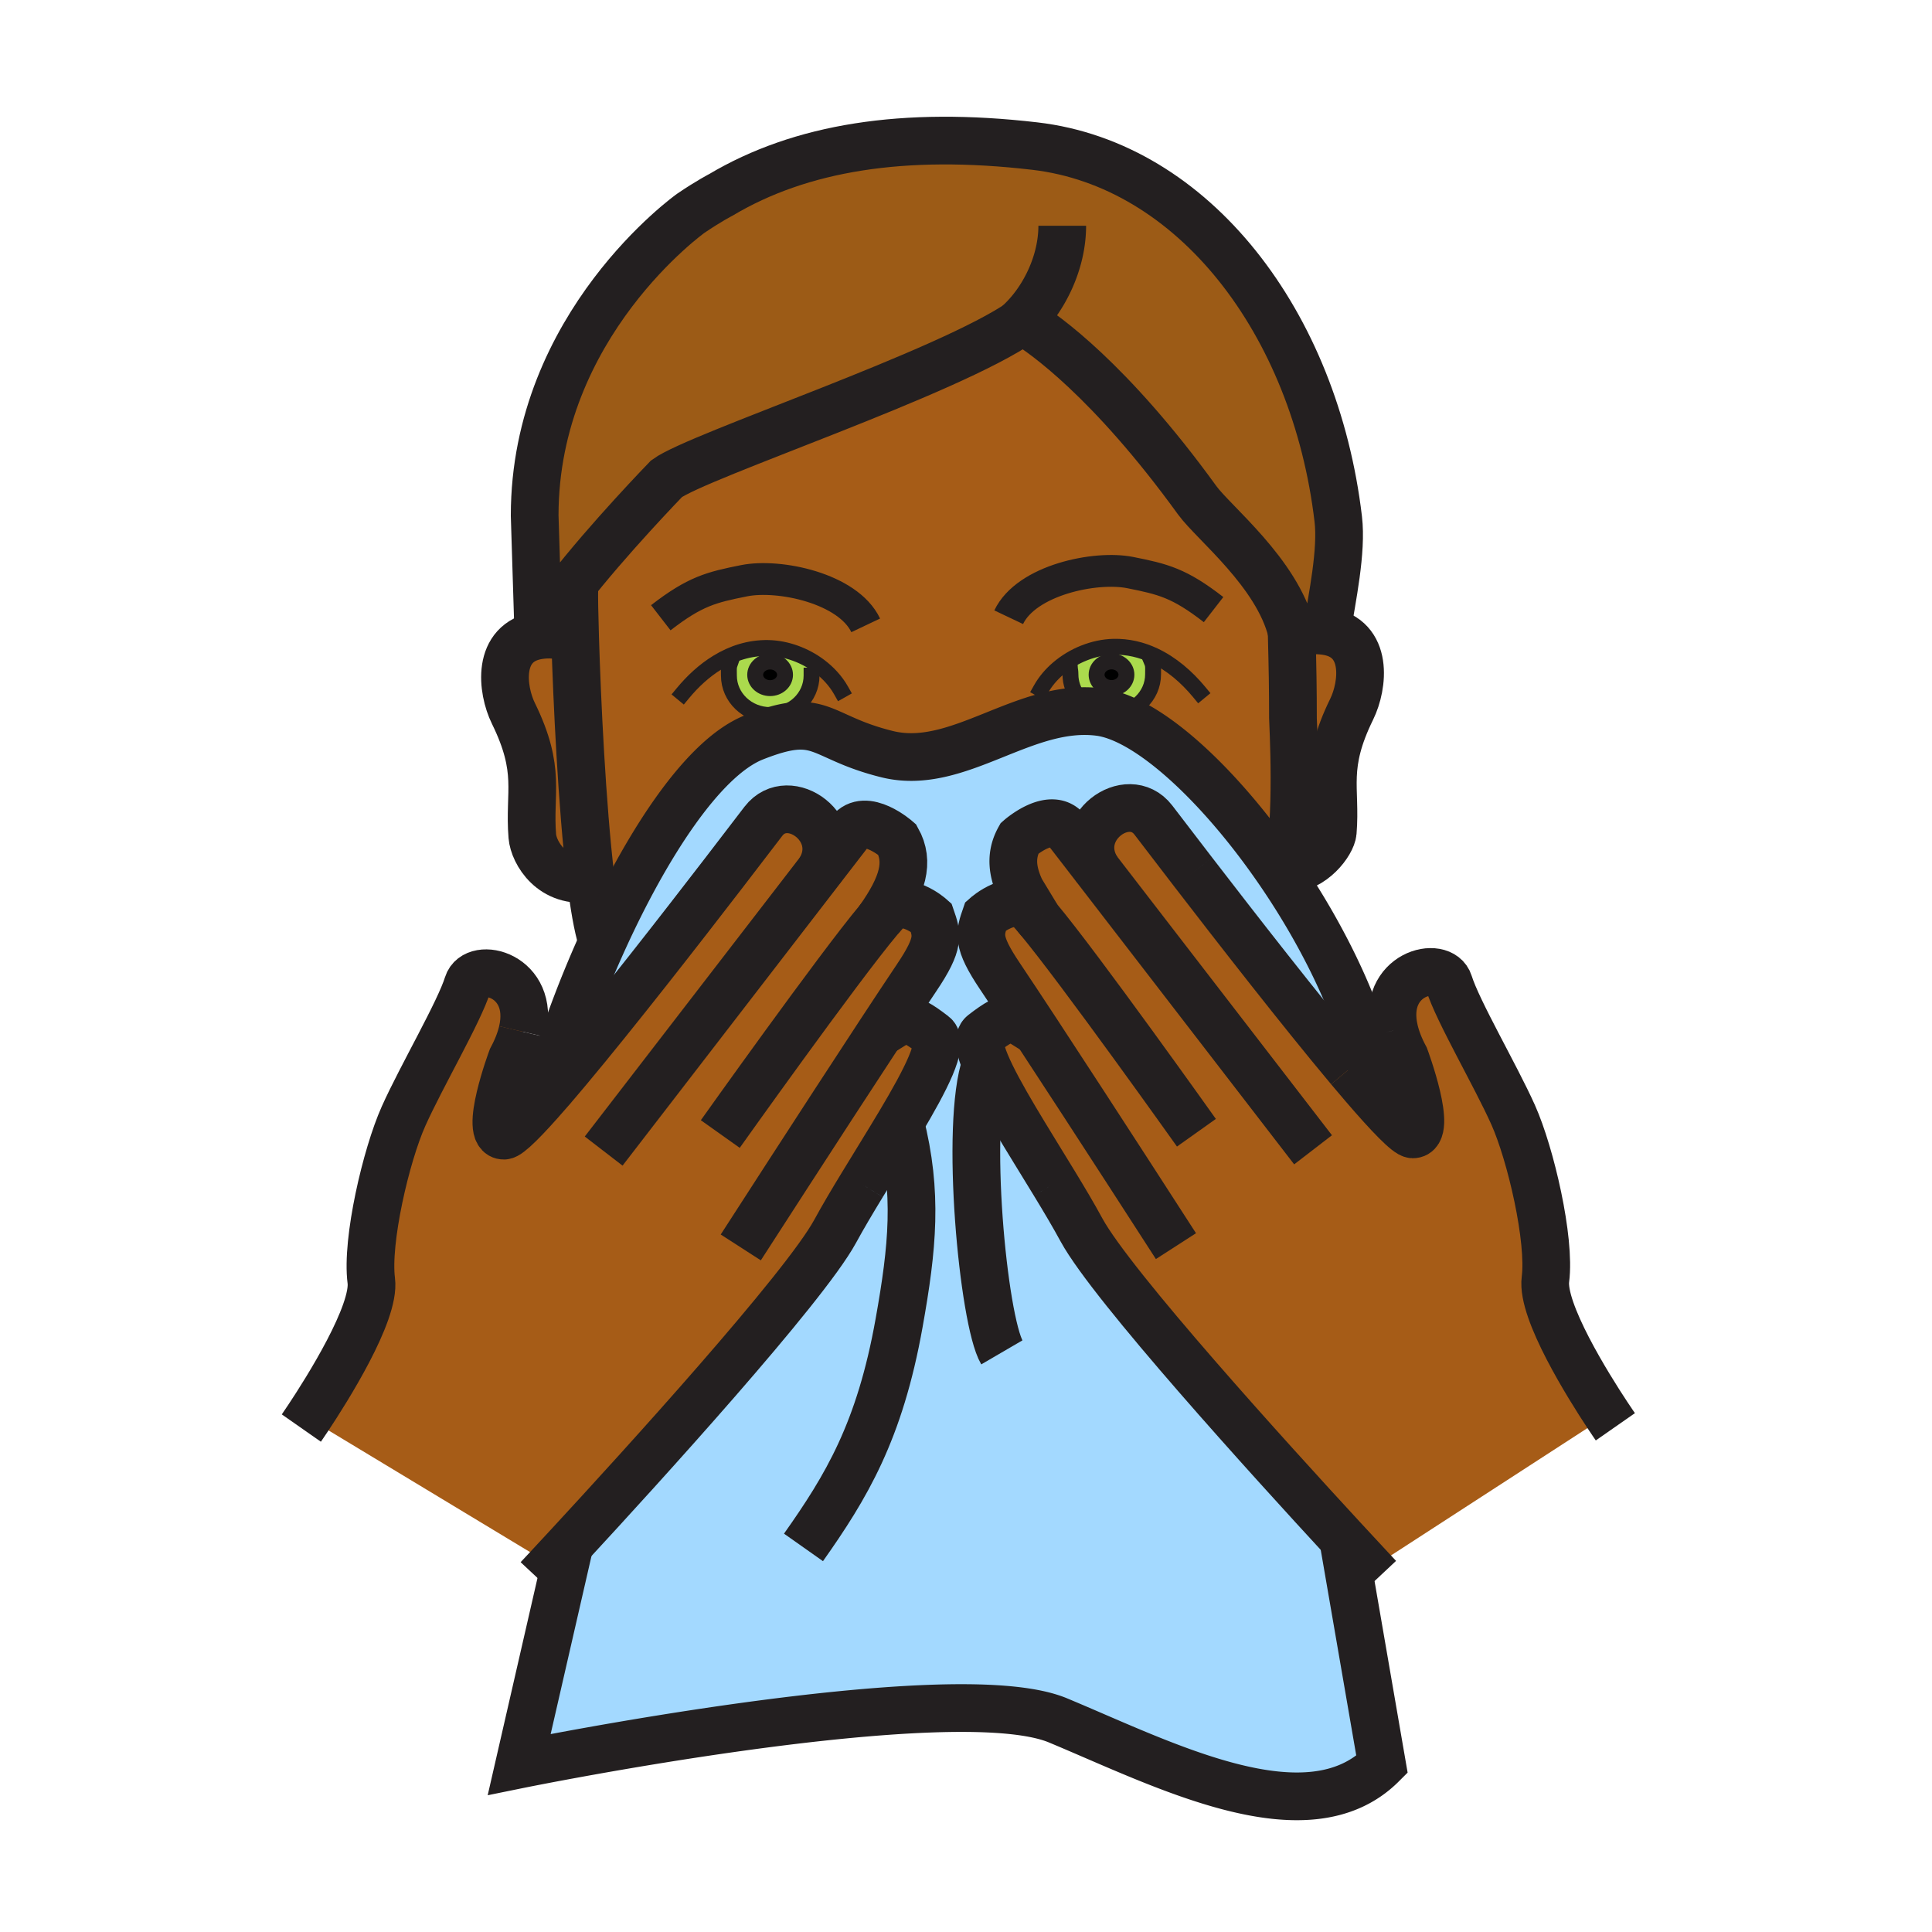 <?xml version="1.0"?><svg xmlns="http://www.w3.org/2000/svg" width="850.394" height="850.394" viewBox="0 0 850.394 850.394" overflow="visible"><path d="M241 481.28c4.94-19.15 13.62-43.42 24.42-67.19 18.63-41.01 43.58-80.5 66.53-89.57 30-11.85 27.79-.17 58.53 7.43 31.34 7.75 60.24-22.84 93.47-18.53 1.17.35 2.38.58 3.63.7 22.04 5.52 52.67 35.38 77.46 72.39 19.13 28.55 34.78 61.34 40.34 90.49l-5.06 1.01c-2.03-2.37-4.16-4.88-6.37-7.51-21.521-25.67-50.34-62.74-68.7-86.6-9.46-12.29-16.13-21.06-17.62-22.99-11.16-14.45-36.25 3.53-24.7 21.9-5.59-7.25-10.199-13.22-13.29-17.22-6.89-8.94-20.899 3.42-20.899 3.42-5.48 9.79-2.61 20.13 8.069 35.21a97.879 97.879 0 0 0-3.109-3.56c-7.69-8.29-19.851 2.6-19.851 2.6-2.609 7.59-4.09 11.03 6.33 26.5 4.38 6.521 10 15.021 16.21 24.471-10.609-6.421-10.88-9.091-23.75.829-2.319 1.79-1.5 6.57 1.28 13.23 5.47 13.1 18.54 33.46 30.15 52.57 4.37 7.18 8.54 14.199 12 20.58 13.399 24.569 83.37 101.55 115.09 135.92l17.149 99.3c-32.979 32.979-96.029 0-142.6-19.4-46.56-19.41-237.17 19.4-237.17 19.4l22.2-96.82-.01-.01C281.55 646.49 353.95 567.04 367.59 542c3.47-6.38 7.64-13.39 12.02-20.58 5.54-9.12 11.4-18.52 16.62-27.28 11.28-18.93 19.51-34.87 14.79-38.51-12.86-9.939-13.13-7.26-23.74-.84 6.21-9.45 11.83-17.95 16.21-24.47 10.41-15.47 8.94-18.91 6.33-26.5 0 0-12.16-10.88-19.85-2.6-.86.93-1.89 2.11-3.07 3.5 10.64-15.05 13.49-25.38 8.03-35.15 0 0-14.01-12.35-20.91-3.42-3.09 4-7.68 9.96-13.27 17.2 11.52-18.36-13.56-36.31-24.71-21.88-1.49 1.93-8.16 10.7-17.62 22.99-18.36 23.86-47.18 60.93-68.7 86.6-3.07 3.66-6 7.1-8.72 10.22z" fill="#a3d9ff"></path><path d="M360.75 383.35c5.59-7.24 10.18-13.2 13.27-17.2 6.9-8.93 20.91 3.42 20.91 3.42 5.46 9.77 2.61 20.1-8.03 35.15 1.18-1.39 2.21-2.57 3.07-3.5 7.69-8.28 19.85 2.6 19.85 2.6 2.61 7.59 4.08 11.03-6.33 26.5-4.38 6.52-10 15.02-16.21 24.47 10.61-6.42 10.88-9.1 23.74.84 4.72 3.64-3.51 19.58-14.79 38.51-5.22 8.761-11.08 18.16-16.62 27.28-4.38 7.19-8.55 14.2-12.02 20.58-13.64 25.04-86.04 104.49-116.86 137.83-3.63 3.93-6.68 7.22-9 9.71L238 686l-102.39-61.82c8.07-12.149 29.66-46.239 27.81-60.5-2.26-17.5 6.49-55.14 14.22-72.399 7.72-17.28 24.49-45.86 28.24-57.98 3.29-10.6 29.89-4.27 24.05 20.78-.84 3.58-2.34 7.55-4.67 11.89 0 0-12.64 34.04-3.4 33.9 2.17-.05 9.35-7.34 19.14-18.58v-.01c2.72-3.12 5.65-6.561 8.72-10.221 21.52-25.67 50.34-62.74 68.7-86.6 9.46-12.29 16.13-21.06 17.62-22.99 11.15-14.43 36.23 3.52 24.71 21.88zM456.81 404.22c-10.68-15.08-13.55-25.42-8.069-35.21 0 0 14.01-12.36 20.899-3.42 3.091 4 7.7 9.97 13.29 17.22-11.55-18.37 13.54-36.35 24.7-21.9 1.49 1.93 8.16 10.7 17.62 22.99 18.36 23.86 47.18 60.93 68.7 86.6 2.21 2.63 4.34 5.14 6.37 7.51 10.979 12.76 19.14 21.25 21.489 21.3 9.24.131-3.399-33.899-3.399-33.899-2.33-4.34-3.83-8.311-4.67-11.891-5.851-25.05 20.76-31.379 24.05-20.779 3.75 12.13 20.51 40.7 28.24 57.97 7.72 17.271 16.47 54.9 14.21 72.41-1.8 13.979 18.899 47.02 27.31 59.76L604 690l-.96.17c-2.73-2.93-6.82-7.33-11.88-12.81-31.72-34.37-101.69-111.351-115.09-135.92-3.46-6.381-7.63-13.4-12-20.58-11.61-19.11-24.681-39.471-30.15-52.57-2.78-6.66-3.6-11.44-1.28-13.23 12.87-9.92 13.141-7.25 23.75-.829-6.21-9.45-11.83-17.95-16.21-24.471-10.42-15.47-8.939-18.91-6.33-26.5 0 0 12.16-10.89 19.851-2.6.869.94 1.919 2.14 3.109 3.56z" fill="#a65c17" class="aac-skin-fill"></path><path d="M345.54 297.03c0 3.24-2.95 5.86-6.57 5.86s-6.56-2.62-6.56-5.86c0-3.23 2.94-5.85 6.56-5.85 3.62 0 6.57 2.62 6.57 5.85zM495.81 296.99c0 3.24-2.93 5.86-6.55 5.86-3.63 0-6.58-2.62-6.58-5.86 0-3.23 2.95-5.85 6.58-5.85 3.62 0 6.55 2.62 6.55 5.85z"></path><path d="M507.96 288.57l-.88 2.91c.64 1.53.46 2.74.46 5.36 0 9.58-8.16 17.36-18.18 17.36-.601 0-1.19-.03-1.78-.08-1.24-.31-2.45-.55-3.63-.7-7.41-2.2-12.78-8.8-12.78-16.58 0-1.36-.189-1.97-.229-2.53l-5.171-.04c6.721-5.76 15.65-9.37 24.37-9.58 6.38-.14 12.35 1.31 17.82 3.88zm-18.7 14.28c3.62 0 6.55-2.62 6.55-5.86 0-3.23-2.93-5.85-6.55-5.85-3.63 0-6.58 2.62-6.58 5.85 0 3.24 2.95 5.86 6.58 5.86zM345.54 297.03c0-3.23-2.95-5.85-6.57-5.85s-6.56 2.62-6.56 5.85c0 3.24 2.94 5.86 6.56 5.86 3.62 0 6.57-2.62 6.57-5.86zm-7.29-11.8c7.92.19 16.03 3.19 22.49 8.06l-3.52 4.08c0 9.6-8.14 17.37-18.18 17.37-10.05 0-18.2-7.77-18.2-17.37 0-2.01-.11-3.18.14-4.32l-5.26-1.39c6.7-4.13 14.26-6.6 22.53-6.43z" fill="#abda4d"></path><path d="M568.79 279l1.79-.01c4-1.43 8.49-1.92 13.38-1.14 18.62 2.99 16.11 23.88 11 34.31-12.44 25.38-6.75 34.71-8.33 54.08-.39 4.73-8.84 16.27-19.97 16.27 5.05-20.82 2.45-64.62 2.45-66.38 0-12.87-.16-21.9-.551-37.13h.231zM259.97 386.53c-16.94 2.73-25.06-11.21-25.66-18.45-1.58-19.37 4.11-28.69-8.33-54.08-5.11-10.42-7.62-31.32 11-34.31 4.89-.78 9.37-.29 13.38 1.14l2.79-.06c.82 27.29 3 74 6.82 105.76z" fill="#a65c17" class="aac-skin-fill"></path><path d="M360.74 293.29c-6.46-4.87-14.57-7.87-22.49-8.06-8.27-.17-15.83 2.3-22.53 6.43l5.26 1.39c-.25 1.14-.14 2.31-.14 4.32 0 9.6 8.15 17.37 18.2 17.37 10.04 0 18.18-7.77 18.18-17.37l3.52-4.08zm-100.77 93.24c-3.82-31.76-6-78.47-6.82-105.76-.32-10.5-.44-18.12-.37-20.91h-2.63c17.31-22.41 43.24-49.15 43.24-49.15 13.98-10.25 123.95-46.51 156.54-69.27.36.32 1.051.61 1.931.86 7.199 4.45 36.46 24.53 75.109 77.91 7.181 9.91 35.181 31.9 41.561 57.69l.029 1.1c.391 15.23.551 24.26.551 37.13 0 1.76 2.6 45.56-2.45 66.38-.311 1.29-.65 2.5-1.03 3.6l-.59.4c-24.79-37.01-55.42-66.87-77.46-72.39.59.05 1.18.08 1.78.08 10.02 0 18.18-7.78 18.18-17.36 0-2.62.18-3.83-.46-5.36l.88-2.91c-5.47-2.57-11.44-4.02-17.82-3.88-8.72.21-17.649 3.82-24.37 9.58l5.171.04c.04.56.229 1.17.229 2.53 0 7.78 5.37 14.38 12.78 16.58-33.23-4.31-62.13 26.28-93.47 18.53-30.74-7.6-28.53-19.28-58.53-7.43-22.95 9.07-47.9 48.56-66.53 89.57l-.5-.23c-1.881-5.92-3.531-15.6-4.951-27.33z" fill="#a65c17" class="aac-skin-fill"></path><path d="M293.39 210.71s-25.93 26.74-43.24 49.15c-5.78 7.48-10.59 14.47-13.17 19.83l-1.64-52.77c0-84.18 68.72-133.04 68.72-133.04 7.94-5.4 13.26-8.12 13.26-8.12 35.04-20.84 80.36-28.19 138.161-21.46 69.8 8.14 123.359 77.66 133.569 164.19 1.66 14.07-2.66 34.48-5.09 49.36-4.89-.78-9.38-.29-13.38 1.14l-1.79.01c-.08-.36-.16-.73-.26-1.1-6.38-25.79-34.38-47.78-41.561-57.69-38.649-53.38-67.91-73.46-75.109-77.91-1.12-.7-1.71-1.01-1.71-1.01-.07.05-.141.1-.221.15-32.589 22.76-142.559 59.02-156.539 69.27z" fill="#9c5b16"></path><g fill="none" stroke="#231f20"><path d="M300.52 305.19c4.38-5.3 9.47-10.02 15.2-13.53 6.7-4.13 14.26-6.6 22.53-6.43 7.92.19 16.03 3.19 22.49 8.06 3.87 2.93 7.16 6.53 9.45 10.59" stroke-width="7" stroke-linecap="square" stroke-miterlimit="10"></path><path d="M357.22 297.37c0 9.6-8.14 17.37-18.18 17.37-10.05 0-18.2-7.77-18.2-17.37 0-2.01-.11-3.18.14-4.32.05-.2.11-.41.18-.61M527.86 304.64c-5.54-6.7-12.24-12.48-19.9-16.07-5.47-2.57-11.44-4.02-17.82-3.88-8.72.21-17.649 3.82-24.37 9.58-3.06 2.62-5.659 5.68-7.569 9.07" stroke-width="7" stroke-linecap="square" stroke-miterlimit="10"></path><path d="M470.94 294.31c.04.56.229 1.17.229 2.53 0 7.78 5.37 14.38 12.78 16.58 1.17.35 2.38.58 3.63.7.59.05 1.18.08 1.78.08 10.02 0 18.18-7.78 18.18-17.36 0-2.62.18-3.83-.46-5.36" stroke-width="7" stroke-linecap="square" stroke-miterlimit="10"></path><path d="M250.36 280.83c-4.01-1.43-8.49-1.92-13.38-1.14-18.62 2.99-16.11 23.89-11 34.31 12.44 25.39 6.75 34.71 8.33 54.08.6 7.24 8.72 21.18 25.66 18.45.29-.03.58-.08.87-.14M570.58 278.99c4-1.43 8.49-1.92 13.38-1.14 18.62 2.99 16.11 23.88 11 34.31-12.44 25.38-6.75 34.71-8.33 54.08-.39 4.73-8.84 16.27-19.97 16.27" stroke-width="21"></path><path d="M264.92 413.86c-1.88-5.92-3.53-15.6-4.95-27.33-3.82-31.76-6-78.47-6.82-105.76-.32-10.5-.44-18.12-.37-20.91M568.48 275.87c.02.69.029 1.37.05 2.03l.029 1.1c.391 15.23.551 24.26.551 37.13 0 1.76 2.6 45.56-2.45 66.38-.311 1.29-.65 2.5-1.03 3.6" stroke-width="21"></path><path d="M345.54 297.03c0 3.24-2.95 5.86-6.57 5.86s-6.56-2.62-6.56-5.86c0-3.23 2.94-5.85 6.56-5.85 3.62 0 6.57 2.62 6.57 5.85zM495.81 296.99c0 3.24-2.93 5.86-6.55 5.86-3.63 0-6.58-2.62-6.58-5.86 0-3.23 2.95-5.85 6.58-5.85 3.62 0 6.55 2.62 6.55 5.85z" stroke-width="7"></path><path d="M381.05 275.26c-7.76-16.35-38.13-22.72-53.5-19.65-14.45 2.88-21.61 4.62-36.69 16.3M443.99 271.68c7.76-16.34 38.13-22.72 53.5-19.65 14.46 2.88 21.62 4.61 36.68 16.3" stroke-width="14"></path><path d="M583.96 277.85c2.43-14.88 6.75-35.29 5.09-49.36-10.21-86.53-63.77-156.05-133.57-164.19-57.8-6.73-103.121.62-138.161 21.46 0 0-5.32 2.72-13.26 8.12 0 0-68.72 48.86-68.72 133.04l1.64 52.77c2.58-5.36 7.39-12.35 13.17-19.83 17.31-22.41 43.24-49.15 43.24-49.15 13.98-10.25 123.95-46.51 156.54-69.27.08-.05.15-.1.221-.15 0 0 .59.31 1.71 1.01 7.199 4.45 36.46 24.53 75.109 77.91 7.181 9.91 35.181 31.9 41.561 57.69.1.37.18.74.26 1.1.52 2.34.86 4.71.99 7.1" stroke-width="21"></path><path d="M462.85 143.72c-1.609.02-7.67-.45-10.989-1.42-.88-.25-1.57-.54-1.931-.86a.853.853 0 0 1-.25-.34c9.99-9.74 17.88-25.62 17.88-41.72M241 481.28c4.94-19.15 13.62-43.42 24.42-67.19 18.63-41.01 43.58-80.5 66.53-89.57 30-11.85 27.79-.17 58.53 7.43 31.34 7.75 60.24-22.84 93.47-18.53 1.18.15 2.39.39 3.63.7 22.04 5.52 52.67 35.38 77.46 72.39 19.13 28.55 34.78 61.34 40.34 90.49M250.74 679.84l-22.2 96.82s190.61-38.811 237.17-19.4c46.57 19.4 109.62 52.38 142.6 19.4l-17.149-99.3v-.021" stroke-width="21"></path><path d="M395.14 490.02c.39 1.391.75 2.761 1.09 4.12 7.87 30.98 5.46 54.94-.47 88.13-8.54 47.91-23.32 72.24-42.09 98.841M433.92 468.28v.01c-9.39 26.71-1.13 112.93 7.061 126.97M318.42 384.46c9.46-12.29 16.13-21.06 17.62-22.99 11.15-14.43 36.23 3.52 24.71 21.88M249.72 471.06c21.52-25.67 50.34-62.74 68.7-86.6M229.93 454.08c-.84 3.58-2.34 7.55-4.67 11.89 0 0-12.64 34.04-3.4 33.9 2.17-.05 9.35-7.34 19.14-18.58v-.01c2.72-3.12 5.65-6.561 8.72-10.221" stroke-width="21"></path><path d="M132.64 628.58s1.14-1.63 2.97-4.4c8.07-12.149 29.66-46.239 27.81-60.5-2.26-17.5 6.49-55.14 14.22-72.399 7.72-17.28 24.49-45.86 28.24-57.98 3.29-10.6 29.89-4.27 24.05 20.78M379.61 521.42c5.54-9.12 11.4-18.52 16.62-27.28 11.28-18.93 19.51-34.87 14.79-38.51-12.86-9.939-13.13-7.26-23.74-.84-.22.13-.44.27-.66.4M236.83 694.79s1.77-1.89 4.9-5.25c2.32-2.49 5.37-5.78 9-9.71C281.55 646.49 353.95 567.04 367.59 542c3.47-6.38 7.64-13.39 12.02-20.58" stroke-width="21"></path><path d="M326.06 549.07s35.61-55.28 61.22-94.28c6.21-9.45 11.83-17.95 16.21-24.47 10.41-15.47 8.94-18.91 6.33-26.5 0 0-12.16-10.88-19.85-2.6-.86.93-1.89 2.11-3.07 3.5-18.04 21.5-69.86 94.44-69.86 94.44" stroke-width="21"></path><path d="M386.72 404.98c.06-.09.12-.17.18-.26 10.64-15.05 13.49-25.38 8.03-35.15 0 0-14.01-12.35-20.91-3.42-3.09 4-7.68 9.96-13.27 17.2 0 .01-.01.02-.01.02-31.66 41.06-95.03 123.29-95.03 123.29M525.25 383.9c-9.46-12.29-16.13-21.06-17.62-22.99-11.16-14.45-36.25 3.53-24.7 21.9M593.95 470.5c-21.521-25.67-50.34-62.74-68.7-86.6" stroke-width="21"></path><path d="M613.74 453.52c.84 3.58 2.34 7.551 4.67 11.891 0 0 12.64 34.03 3.399 33.899-2.35-.05-10.51-8.54-21.489-21.3-2.03-2.37-4.16-4.88-6.37-7.51M711.02 628.02s-1.34-1.92-3.47-5.14c-8.41-12.74-29.109-45.78-27.31-59.76 2.26-17.51-6.49-55.14-14.21-72.41-7.73-17.27-24.49-45.84-28.24-57.97-3.29-10.6-29.9-4.271-24.05 20.779M464.07 520.86c-11.61-19.11-24.681-39.471-30.15-52.57-2.78-6.66-3.6-11.44-1.28-13.23 12.87-9.92 13.141-7.25 23.75-.829.21.13.431.26.65.39M606.83 694.23s-1.36-1.45-3.79-4.061c-2.73-2.93-6.82-7.33-11.88-12.81-31.72-34.37-101.69-111.351-115.09-135.92-3.46-6.381-7.63-13.4-12-20.58M456.85 404.27c18.131 21.63 69.771 94.32 69.771 94.32" stroke-width="21"></path><path d="M517.61 548.5s-35.61-55.27-61.221-94.27c-6.21-9.45-11.83-17.95-16.21-24.471-10.42-15.47-8.939-18.91-6.33-26.5 0 0 12.16-10.89 19.851-2.6.87.94 1.92 2.14 3.109 3.56" stroke-width="21"></path><path d="M456.95 404.42c-.04-.05-.07-.1-.101-.15a.195.195 0 0 1-.04-.05c-10.68-15.08-13.55-25.42-8.069-35.21 0 0 14.01-12.36 20.899-3.42 3.091 4 7.7 9.97 13.29 17.22 31.66 41.06 95.03 123.29 95.03 123.29" stroke-width="21"></path></g><path fill="none" d="M0 0h850.394v850.394H0z"></path></svg>